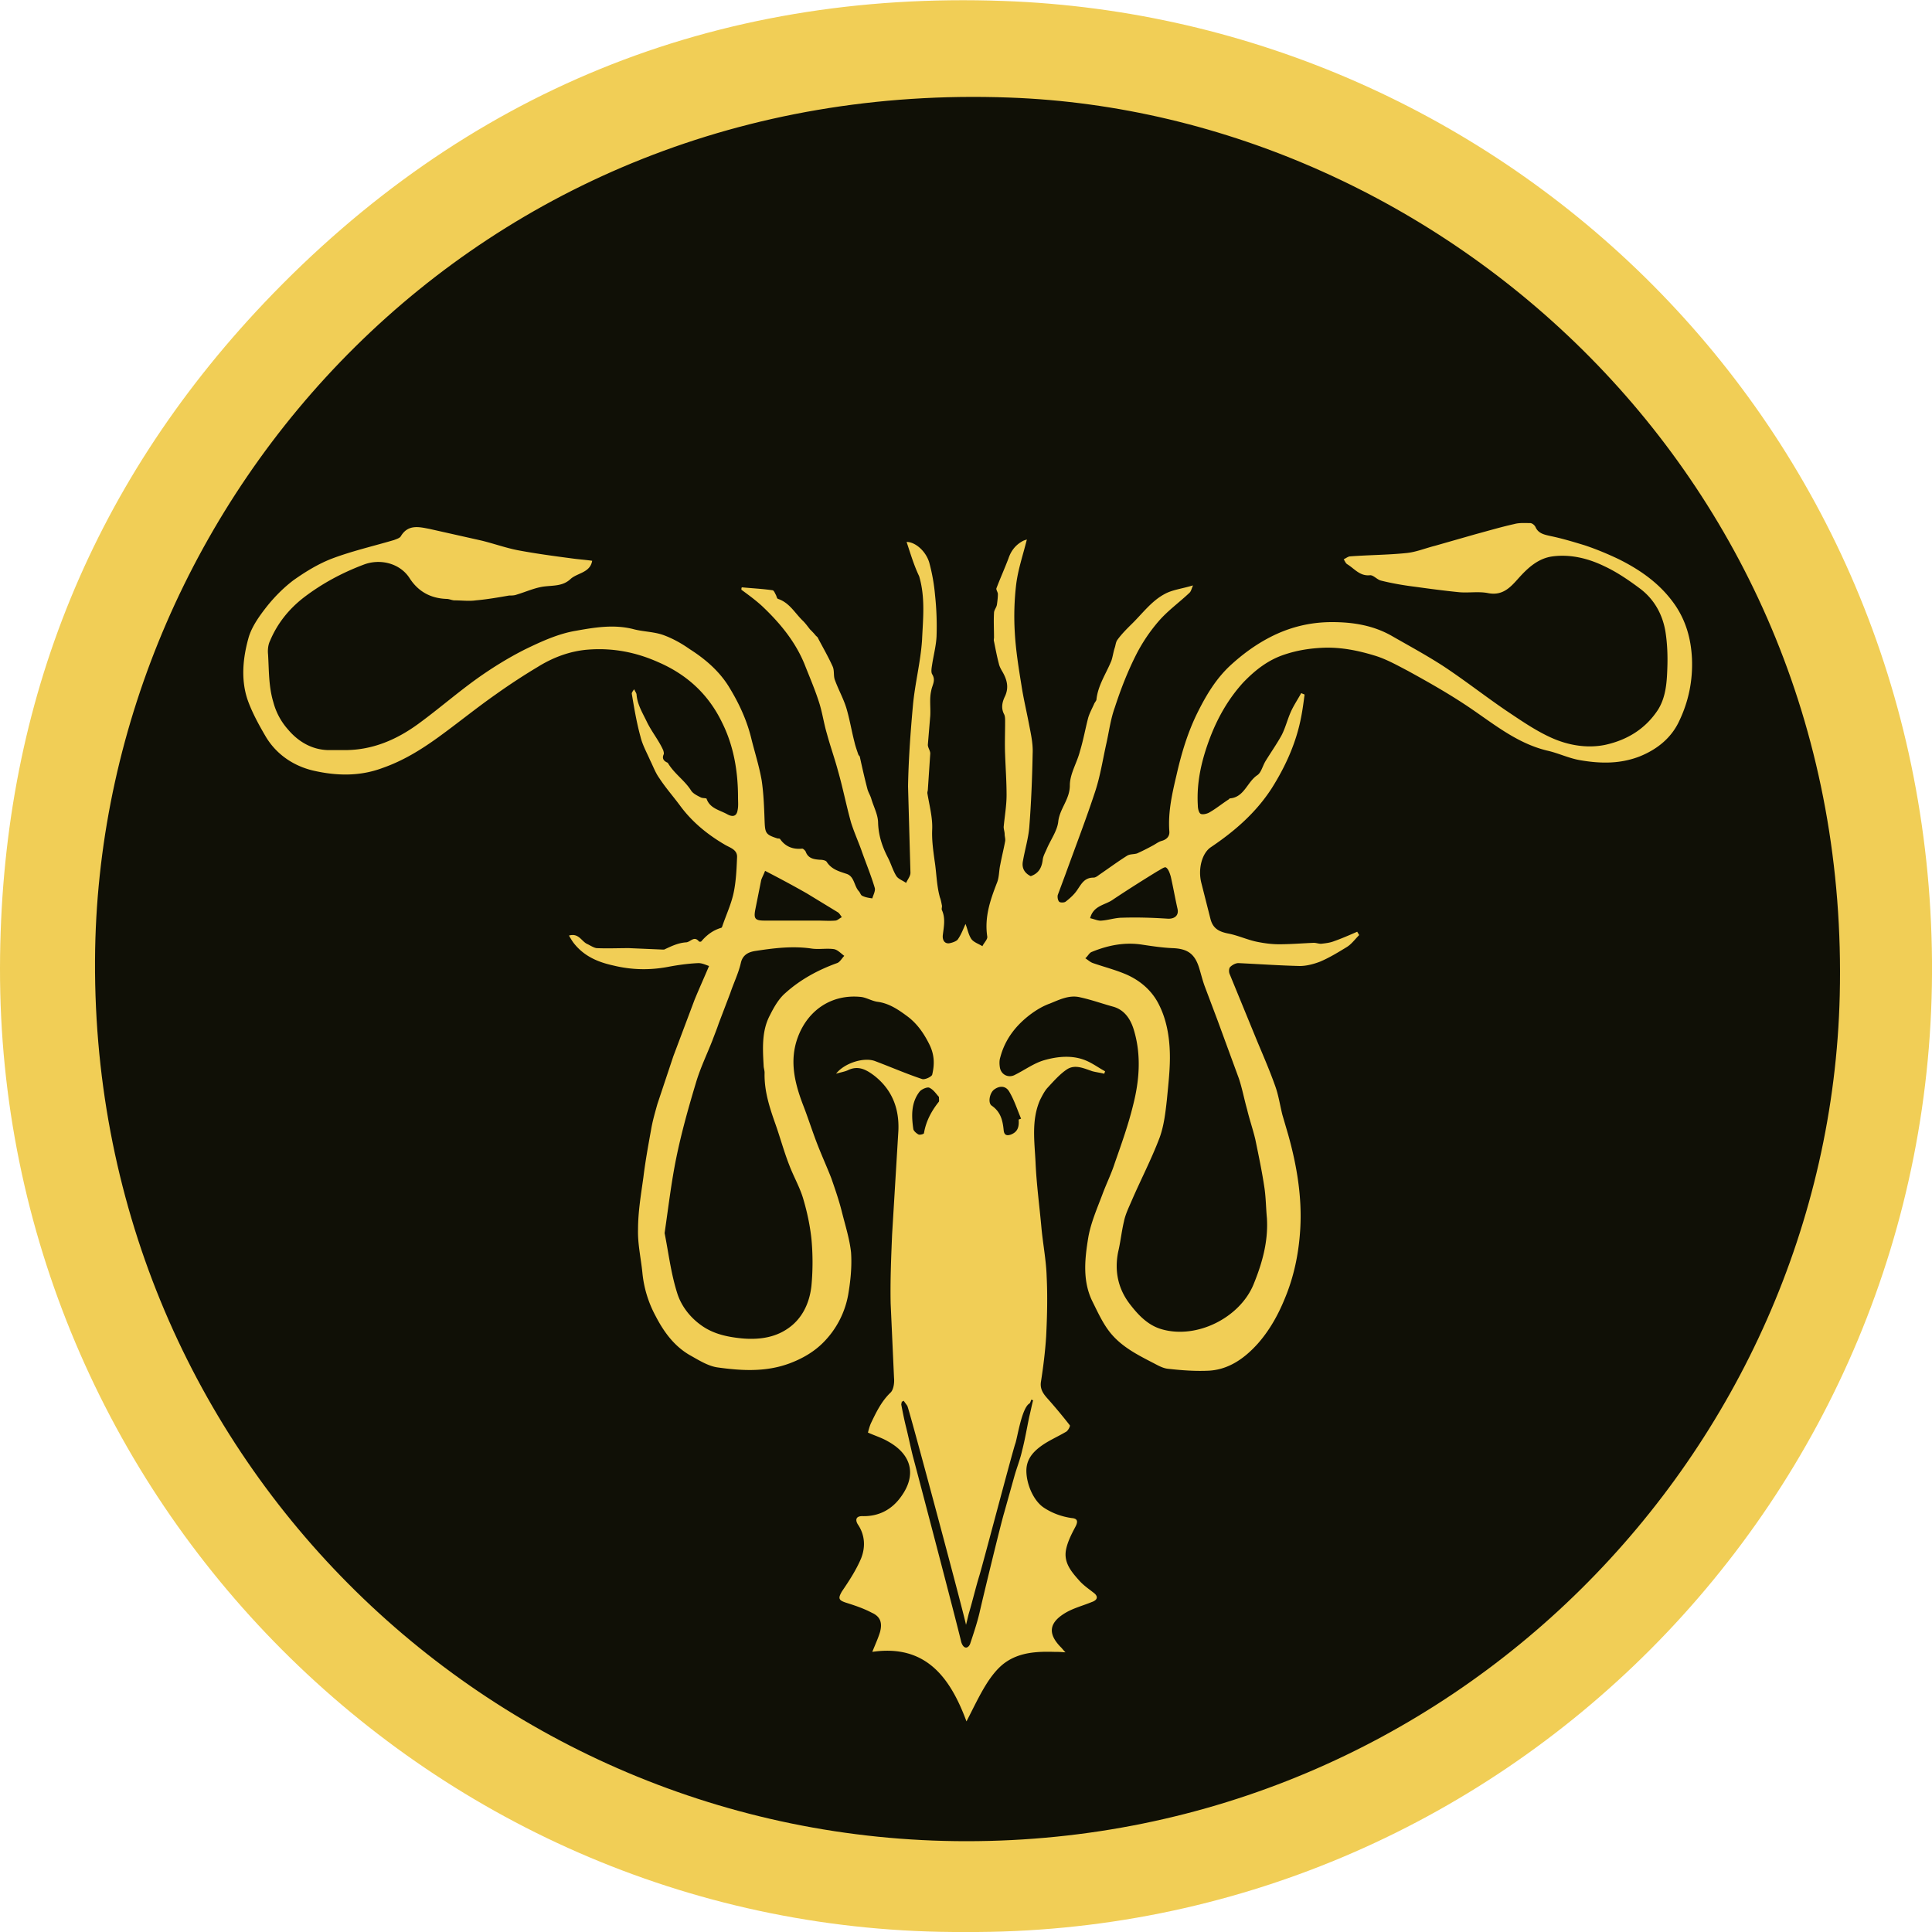 <svg xmlns="http://www.w3.org/2000/svg" viewBox="0 0 400 400"><circle cx="200" cy="200" r="191.5" fill="#101006"/><path d="M200 9c25.8 0 50.8 5 74.3 15 22.7 9.6 43.2 23.4 60.7 40.9s31.3 38 40.9 60.7c10 23.5 15 48.6 15 74.3s-5 50.8-15 74.3c-9.6 22.7-23.4 43.2-40.9 60.7s-38 31.3-60.7 40.9c-23.5 10-48.6 15-74.3 15s-50.8-5-74.3-15c-22.7-9.6-43.2-23.4-60.7-40.9s-31.3-38-40.9-60.7C14 250.8 9 225.8 9 200s5-50.8 15-74.3C33.6 103 47.4 82.5 64.9 65s38-31.3 60.7-40.9C149.2 14 174.2 9 200 9m0-1C94 8 8 94 8 200s86 192 192 192 192-86 192-192S306 8 200 8h0z"/><g fill="#f1ce56"><path d="M207.8.2C147.8-2 96.1 19.1 54.7 62.7 18.3 101.1.1 147.4 0 200.4-.2 310.2 89.4 400.6 199.8 400c110.7.7 201.1-89.8 200.2-201.1C399.1 87.3 311 3.9 207.8.2zm-7.7 381c-99 0-182.2-80.6-180.4-184.7C21.4 103.1 98.5 16.1 209 20.2c88.8 3.2 174.5 78.3 171.9 185.9-2.3 94.2-80.2 175.1-180.8 175.1z"/><path d="M187.7 112.2c1.8 0 4 1.9 4.7 4.3a38.72 38.72 0 0 1 1.2 6.8c.3 2.8.4 5.7.3 8.5-.1 1.9-.6 3.8-.9 5.7-.1.7-.3 1.6 0 2.1.8 1.3 0 2.2-.2 3.4-.4 1.7-.1 3.4-.2 5.2l-.5 6c0 .6.5 1.2.5 1.8l-.5 7.5c0 .2-.1.4-.1.7.4 2.5 1.1 5 1 7.5-.1 2.2.2 4.3.5 6.5.4 2.5.4 5.1 1.1 7.6.2.5.3 1.1.4 1.6.1.3-.1.7 0 1 .8 1.7.4 3.5.2 5.2-.1.8.2 1.8 1.3 1.7.6-.1 1.5-.4 1.8-.8.7-1 1.1-2.1 1.6-3.2.4 1 .6 2.2 1.2 3.1.5.7 1.5 1 2.3 1.5.3-.7 1.1-1.4 1-2-.6-4 .6-7.5 2-11.1.5-1.2.4-2.5.7-3.8.3-1.6.7-3.2 1-4.8.1-.5-.1-1-.1-1.5s-.2-1-.2-1.5c.2-2.2.6-4.4.6-6.6 0-2.8-.2-5.5-.3-8.3-.1-2.3 0-4.6 0-6.9 0-.5 0-1.1-.2-1.5-.7-1.3-.4-2.6.2-3.8.8-1.8.4-3.4-.6-5.1-.3-.5-.6-1.1-.7-1.6-.4-1.5-.7-3.1-1-4.6-.1-.3 0-.6 0-.8 0-1.7-.1-3.4 0-5.1 0-.6.5-1.1.6-1.7.1-.7.2-1.5.2-2.2 0-.4-.4-.9-.3-1.2.8-2.1 1.7-4.1 2.5-6.2.5-1.5 1.4-2.7 2.8-3.5.3-.2.7-.3 1-.4-.8 3.2-1.8 6.1-2.2 9.2-.4 3.3-.5 6.7-.3 10 .2 3.7.8 7.4 1.4 11.1.4 2.6 1 5.1 1.5 7.7.4 2.1.9 4.2.8 6.3-.1 5.1-.3 10.2-.7 15.3-.2 2.3-.9 4.6-1.3 6.9-.3 1.4.2 2.5 1.6 3.2 1.7-.6 2.3-1.8 2.5-3.5.1-.7.5-1.4.8-2.1.8-1.9 2.2-3.8 2.4-5.7.3-2.7 2.4-4.6 2.4-7.5 0-2.4 1.5-4.7 2.1-7.1.7-2.3 1.1-4.6 1.7-6.9.3-1 .8-1.9 1.2-2.8.1-.3.4-.6.5-.9.3-3 2-5.4 3.1-8.1.3-.9.4-1.8.7-2.7.2-.6.2-1.2.6-1.7.8-1.1 1.8-2.1 2.7-3 2.3-2.2 4.2-4.9 7-6.4 1.6-.9 3.6-1.1 5.9-1.8-.3.7-.4 1.2-.7 1.5-2.1 2-4.5 3.7-6.4 5.9a34.75 34.75 0 0 0-4.8 7.2c-1.7 3.4-3.1 7-4.3 10.7-.9 2.5-1.2 5.1-1.8 7.7-.7 3.2-1.2 6.4-2.2 9.5-1.9 5.8-4.1 11.5-6.2 17.3l-1.6 4.3c-.1.4 0 1.1.3 1.4.2.2 1 .2 1.3 0 .9-.7 1.8-1.5 2.4-2.4.9-1.3 1.5-2.6 3.4-2.6.4 0 .8-.3 1.2-.6 1.9-1.3 3.8-2.7 5.7-3.9.6-.4 1.4-.3 2.1-.5 1.1-.5 2.1-1 3.2-1.6.6-.3 1.2-.8 1.9-1 1.1-.3 1.7-1 1.6-2-.3-4 .6-7.9 1.5-11.7 1-4.4 2.3-8.8 4.4-13 1.8-3.6 3.8-6.9 6.7-9.6 2.5-2.3 5.2-4.3 8.3-5.9 4.1-2.1 8.3-3.1 12.8-3.1 4.4 0 8.7.7 12.6 3 3.5 2 7 3.9 10.4 6.1 4.4 2.9 8.6 6.2 13 9.2 3 2 6 4.1 9.3 5.6 3.5 1.6 7.5 2.3 11.3 1.5 4.5-1 8.3-3.3 10.9-7.3 1.6-2.6 1.8-5.6 1.9-8.5.1-2.6 0-5.2-.4-7.7-.6-3.5-2.3-6.6-5.2-8.8-2.4-1.8-4.9-3.5-7.5-4.7-3.3-1.6-7-2.5-10.7-2-2.9.4-5 2.3-6.9 4.4-1.7 1.9-3.3 3.8-6.4 3.2-2-.4-4.1 0-6.1-.2-3-.3-6-.7-8.9-1.1-2.4-.3-4.8-.7-7.2-1.3-.8-.2-1.6-1.2-2.3-1.1-2.1.2-3.2-1.4-4.7-2.3-.3-.2-.5-.7-.7-1 .4-.2.8-.5 1.2-.6 3.9-.3 7.9-.3 11.8-.7 2-.2 3.9-1 5.9-1.5l8.4-2.4c2.6-.7 5.3-1.5 8-2.1 1.1-.3 2.2-.2 3.3-.2.4 0 .9.4 1.1.8.6 1.4 1.9 1.6 3.2 1.9 2.4.5 4.7 1.2 7 1.9 2.4.8 4.8 1.8 7.1 2.9 4.6 2.3 8.7 5.2 11.7 9.6 2.2 3.3 3.2 6.9 3.4 10.9.2 4.6-.7 8.9-2.6 12.9-1.6 3.5-4.5 5.9-8.2 7.4-4.1 1.6-8.2 1.5-12.3.8-2.4-.4-4.6-1.5-6.9-2-6.6-1.6-11.6-6-17.1-9.6-3.8-2.5-7.7-4.7-11.7-6.9-2.3-1.2-4.6-2.5-7-3.2-3.3-1-6.7-1.7-10.3-1.6-2.8.1-5.5.5-8.2 1.4-3.4 1.1-6.1 3.2-8.6 5.8-3.1 3.4-5.3 7.3-6.9 11.5-1.7 4.5-2.8 9.1-2.5 14 0 .6.2 1.5.6 1.7s1.3 0 1.8-.3c1.4-.8 2.6-1.8 4-2.7l.2-.2c3-.2 3.6-3.4 5.7-4.8.8-.5 1.1-1.9 1.7-2.9 1.1-1.8 2.3-3.5 3.3-5.3.8-1.5 1.2-3.2 1.9-4.8.6-1.4 1.5-2.7 2.2-4 .2.1.5.2.7.3-.2 1.5-.4 3.1-.7 4.6-1 5.3-3.2 10.2-6.1 14.8-3.3 5.1-7.7 8.9-12.6 12.2-1.8 1.2-2.7 4.4-2 7.3l1.9 7.5c.5 2 1.7 2.7 3.8 3.1 2 .4 3.9 1.3 5.9 1.7 1.5.3 3 .5 4.5.5 2.4 0 4.8-.2 7.2-.3.5 0 1 .2 1.5.2.9-.1 1.8-.2 2.6-.5 1.7-.6 3.3-1.3 4.9-2 .1.2.3.5.4.7-.9.9-1.6 1.9-2.6 2.5-1.8 1.1-3.6 2.2-5.5 3-1.3.5-2.8.9-4.2.9-4.2-.1-8.5-.4-12.7-.6-.6 0-1.3.4-1.7.8-.3.3-.3 1.1-.1 1.5l5.7 13.9c1.3 3.1 2.6 6.1 3.7 9.2.7 1.9 1 4 1.5 6l1.2 4.1c1.8 6.4 2.9 13 2.5 19.6-.3 5-1.3 9.9-3.3 14.6-1.4 3.4-3.2 6.5-5.5 9.1-2.7 3-6.1 5.5-10.5 5.6-2.7.1-5.3-.1-8-.4-1.2-.1-2.3-.8-3.3-1.3-3.1-1.6-6.2-3.2-8.5-5.9-1.7-2-2.8-4.5-4-6.9-2-4.2-1.5-8.7-.8-13 .5-3 1.8-6 2.9-8.9.8-2.2 1.9-4.4 2.6-6.6 1.4-4 2.8-7.9 3.8-12 1.3-5.1 1.7-10.3.2-15.4-.6-2.1-1.8-4.3-4.4-5-2.2-.6-4.4-1.4-6.7-1.9-2.3-.6-4.4.5-6.4 1.3-1.4.5-2.7 1.3-3.8 2.1-3.1 2.3-5.4 5.2-6.4 9-.2.6-.2 1.3-.1 2 .2 1.6 1.8 2.4 3.2 1.6 2-1 3.9-2.4 6-3 2.8-.8 5.9-1.1 8.7.1 1.4.6 2.6 1.5 3.9 2.2-.1.2-.1.4-.2.5-.8-.2-1.6-.3-2.4-.5-1.8-.6-3.6-1.5-5.3-.4-1.5 1-2.8 2.5-4.1 3.9-.6.7-1.1 1.7-1.5 2.5-1.8 4.2-1.1 8.6-.9 12.9.2 4.5.8 8.9 1.2 13.3.3 3.4 1 6.9 1.1 10.3.2 4.1.1 8.2-.1 12.3-.2 3.2-.6 6.4-1.1 9.6-.2 1.6.7 2.6 1.6 3.6 1.5 1.7 3 3.5 4.4 5.3.1.2-.4 1.2-.9 1.4-1.7 1-3.6 1.8-5.2 3s-2.9 2.7-2.9 5c0 2.8 1.5 6.3 3.7 7.7 1.7 1.1 3.6 1.8 5.7 2.1 1.3.1 1.3.8.7 1.9-.8 1.5-1.6 3.1-1.9 4.7-.5 2.7 1.2 4.6 2.8 6.4.9 1 2.1 1.8 3.1 2.6.8.7.6 1.4-.6 1.8-1.7.7-3.6 1.2-5.2 2.1-3.5 2-4.1 4.3-1.1 7.3.2.2.4.5.9 1-1.1-.1-1.8-.1-2.4-.1-3.6-.1-7.2.1-10.2 2.3-1.5 1.1-2.8 2.8-3.8 4.4-1.5 2.4-2.7 5-4.1 7.7-3.4-9.2-8.5-16-19.5-14.4.6-1.5 1.2-2.8 1.6-4.1.5-1.9.1-3.2-1.7-4-1.7-.9-3.5-1.5-5.4-2.1-1.5-.5-1.6-.9-.8-2.3 1.5-2.2 3-4.5 4-6.9.9-2.3.8-4.8-.7-7-.5-.8-.5-1.7.9-1.7 3.5.1 6.2-1.4 8.1-4.1 3.1-4.3 2.3-8.6-2.8-11.4-1.2-.7-2.5-1.1-4.1-1.8.1-.4.3-1.2.6-1.9 1.1-2.3 2.2-4.6 4.1-6.4.6-.6.8-2 .7-3l-.7-15.4c-.1-4.8.1-9.5.3-14.3l1.3-21.5c.2-4.6-1.3-8.5-5-11.4-1.6-1.2-3.3-2.2-5.5-1.1-.7.3-1.4.4-2.4.7 1.7-2.2 5.8-3.5 8.1-2.6 3.2 1.2 6.4 2.6 9.7 3.7.6.2 2-.5 2.1-.9.5-2.1.5-4.1-.6-6.3s-2.4-4.1-4.3-5.6c-2-1.5-4-2.9-6.5-3.2-1.2-.2-2.3-.9-3.4-1-6-.6-10.9 2.7-13 8.3-1.8 4.8-.7 9.4 1 13.9 1.1 2.8 2 5.7 3.1 8.5.9 2.3 1.9 4.5 2.8 6.8.8 2.3 1.6 4.6 2.2 7 .7 2.8 1.6 5.6 1.9 8.4.2 2.9-.1 5.9-.6 8.8a18.69 18.69 0 0 1-5.2 9.9c-1.9 1.9-4.3 3.3-7 4.3-4.9 1.8-9.9 1.5-14.9.8-2-.3-4-1.6-5.8-2.6-3.2-1.9-5.3-4.8-7-8.1a23.57 23.57 0 0 1-2.7-8.9c-.3-3-1-6-.9-9 0-3.6.6-7.1 1.1-10.7.4-3.3 1-6.6 1.6-9.9.3-1.8.8-3.5 1.3-5.3l3.3-9.9 4.4-11.7c.9-2.2 1.9-4.4 3-7-.6-.2-1.4-.6-2.2-.6-2.2.1-4.3.4-6.4.8-3.8.7-7.5.6-11.2-.3-3.2-.7-6-1.9-8.1-4.5-.4-.5-.7-1-1.1-1.7 2.1-.6 2.6 1.3 3.9 1.8.6.3 1.2.7 1.8.8 2.2.1 4.5 0 6.7 0l7 .3h.3c1.5-.7 2.9-1.4 4.6-1.5.9-.1 1.6-1.4 2.6-.2.1.1.4.1.5 0 1.1-1.3 2.4-2.3 4.1-2.8.1 0 .2-.2.2-.2.8-2.4 1.9-4.7 2.4-7.1s.6-4.9.7-7.3c.1-1.6-1.5-2-2.5-2.6-3.6-2.1-6.8-4.7-9.3-8.1-1.4-1.9-3-3.7-4.3-5.7-.8-1.1-1.3-2.5-1.9-3.7-.7-1.6-1.6-3.2-2-4.9-.8-2.9-1.3-5.9-1.8-8.9 0-.2.2-.5.5-.9.2.5.5.8.5 1.2.2 2.1 1.3 3.8 2.2 5.7 1 2 2.4 3.7 3.3 5.7.1.3.2.7.1.9-.4.9.1 1.4.8 1.7l.1.1c1.3 2.2 3.5 3.6 4.8 5.7.4.6 1.2 1 2 1.4.4.2 1.2.1 1.2.3.7 2 2.7 2.3 4.3 3.2 1.1.6 1.9.4 2.1-.8.2-.9.1-1.8.1-2.7 0-5.4-.9-10.7-3.3-15.5-2.8-5.8-7.2-9.9-13.2-12.5-4.7-2.1-9.5-3-14.6-2.6-3.7.3-7.2 1.6-10.4 3.6a130.28 130.28 0 0 0-8.7 5.7c-4 2.8-7.8 5.9-11.8 8.8-3.6 2.6-7.3 4.9-11.6 6.4-4.8 1.8-9.6 1.6-14.1.6-4.1-.9-7.9-3.3-10.2-7.3-1.4-2.4-2.7-4.8-3.6-7.3-1.5-4.3-1-8.9.2-13.1.7-2.3 2.3-4.5 3.8-6.4 1.6-2 3.5-3.9 5.5-5.4 2.4-1.7 5-3.3 7.8-4.4 4.2-1.6 8.6-2.6 13-3.9.5-.2 1.2-.4 1.4-.8 1.5-2.5 3.8-1.9 5.9-1.5l10.7 2.4c2.5.6 5 1.5 7.5 2 3.7.7 7.4 1.2 11.2 1.7 1.4.2 2.9.3 4.3.5-.4 2.5-3.1 2.5-4.5 3.8-1.5 1.4-3.3 1.3-5.2 1.5-2 .2-3.9 1.1-5.9 1.7-.5.2-1.1.2-1.6.2-2.3.4-4.6.8-6.9 1-1.4.2-2.9 0-4.4 0-.5 0-1.1-.3-1.6-.3-3.3-.1-5.9-1.5-7.7-4.3-2-3.1-6.1-4.1-9.5-2.8-4.5 1.7-8.6 3.9-12.4 6.8-3.1 2.4-5.5 5.4-7 9-.4.8-.5 1.9-.4 2.8.2 3.3.1 6.6 1.1 9.9a13.79 13.79 0 0 0 3 5.6c2.1 2.5 4.9 4.2 8.3 4.3h3.5c5.8 0 10.8-2.2 15.3-5.5 4.1-3 8-6.4 12.2-9.4 3.1-2.2 6.5-4.3 9.9-6 3.3-1.6 6.8-3.2 10.4-3.8 3.9-.7 8-1.4 12.1-.3 2 .5 4.2.5 6.1 1.2s3.7 1.7 5.4 2.9c3.3 2.1 6.3 4.7 8.3 8.1 2 3.3 3.6 6.8 4.5 10.6.7 2.8 1.6 5.6 2.1 8.5.4 2.7.5 5.5.6 8.3.1 2.6.2 2.9 2.7 3.7.2 0 .4 0 .5.1 1.1 1.6 2.7 2.2 4.6 2 .2 0 .6.4.7.6.5 1.4 1.6 1.6 2.9 1.7.5 0 1.3.1 1.5.5 1 1.5 2.5 1.9 4 2.4 1.7.5 1.6 2.5 2.6 3.6.3.3.4.9.8 1 .6.3 1.3.4 2 .5.2-.7.7-1.6.5-2.2-.8-2.7-1.9-5.3-2.8-7.9-.7-1.9-1.5-3.7-2.1-5.6-1-3.6-1.7-7.2-2.7-10.7-.7-2.6-1.6-5.1-2.3-7.7-.6-2-.9-4.1-1.5-6.1-.8-2.6-1.9-5.2-2.9-7.7-1.9-5-5.2-9-9-12.6-1.3-1.2-2.8-2.3-4.3-3.4 0-.2 0-.4.1-.5 2.1.2 4.2.3 6.3.6.3 0 .5.5.7.9.2.3.2.8.5.9 2.4.8 3.5 3 5.2 4.6.5.5 1 1.2 1.4 1.7.4.4.8.8 1.2 1.3.2.2.4.3.5.6 1 1.9 2.1 3.8 3 5.8.4.9.1 2 .5 2.9.7 1.9 1.7 3.7 2.3 5.6.7 2.3 1.1 4.8 1.7 7.1.2.9.5 1.7.8 2.6a1.38 1.38 0 0 0 .3.4c.5 2.3 1 4.5 1.6 6.8.2.7.6 1.3.8 2 .5 1.7 1.4 3.3 1.4 5 .1 2.7.9 5 2.1 7.3.6 1.2 1 2.6 1.7 3.7.4.6 1.3.9 2 1.4.3-.7.9-1.4.9-2.1l-.5-17.9c.1-5.5.5-11.1 1-16.6.4-4.6 1.6-9.1 1.9-13.7.2-4.4.7-8.8-.6-13.2-1.1-2.3-1.8-4.7-2.6-7.1zm-50.1 143.1c.8 4 1.3 8.3 2.6 12.4.8 2.6 2.6 5 5 6.7 2.5 1.8 5.4 2.4 8.4 2.7 3.3.3 6.6-.1 9.3-1.9 3.1-2 4.7-5.3 5.1-9 .3-3.2.3-6.5 0-9.7-.3-2.8-.9-5.6-1.7-8.3-.7-2.4-2-4.6-2.9-7-1.1-2.8-1.9-5.8-2.9-8.6-1.2-3.4-2.3-6.8-2.2-10.5 0-.5-.2-1-.2-1.5-.2-3.6-.4-7.2 1.3-10.4.8-1.6 1.8-3.4 3.2-4.6 3.1-2.8 6.8-4.8 10.7-6.2.6-.2 1-1 1.5-1.5-.7-.5-1.4-1.3-2.2-1.4-1.5-.2-3 .1-4.5-.1-4-.6-7.9-.1-11.8.5-1.2.2-2.5.7-2.9 2.4-.5 2.2-1.5 4.2-2.2 6.3l-2.4 6.3c-.4 1.2-.9 2.4-1.3 3.5-1.1 2.8-2.4 5.5-3.3 8.4-1.6 5.3-3.1 10.6-4.2 16-1 4.9-1.6 10-2.4 15.5zm124.7-3.1c-.2-2.1-.2-4.1-.5-6.2-.5-3.4-1.2-6.7-1.9-10.1-.5-2.1-1.2-4.1-1.7-6.2-.6-2.1-1-4.3-1.7-6.4l-4.4-12-2.6-6.9c-.5-1.3-.8-2.6-1.2-3.9-.9-3-2.4-4.1-5.6-4.2-2.1-.1-4.1-.4-6.1-.7-3.7-.6-7.2.1-10.6 1.5-.5.2-.8.9-1.3 1.3.5.3 1 .8 1.6 1 2.3.8 4.7 1.4 7 2.4 2.9 1.3 5.3 3.4 6.7 6.3 1.5 3 2.1 6.4 2.2 9.8.1 3.2-.3 6.5-.6 9.7-.3 2.7-.6 5.4-1.5 7.9-1.7 4.5-3.9 8.7-5.8 13.1-.6 1.4-1.3 2.8-1.6 4.3-.5 2.1-.7 4.2-1.2 6.3-.8 4 0 7.7 2.5 10.9 1.7 2.2 3.7 4.3 6.5 5.1 7.2 2.1 16.1-2.3 19-9.2 1.8-4.4 3.1-8.9 2.8-13.8zM187.1 290a.76.76 0 0 1-.4.2c0 .2-.1.4-.1.6.3 1.6.6 3.1 1 4.7.5 2 .9 4 1.4 6 .1.3 9.1 34.5 10 38.4.1.4.4 1.1.9 1.2s.9-.5 1-.9c.7-2.1 1.4-4.2 1.9-6.3.6-2.7 4.4-18.4 5.1-20.7l2.1-7.5c.5-1.8 1.2-3.5 1.6-5.3.6-2.3 1-4.7 1.5-7.1.3-1.2.5-2.3.8-3.4-.1 0-.3-.1-.4-.1-.1.3-.2.7-.4.8-1.6 1-2.5 7.3-2.9 8.3-.7 2.1-6.7 24.9-7.4 27.2-.8 2.6-1.4 5.2-2.2 7.9-.1.3-.4 1.7-.6 2.4-.2-1.4-11.3-42.9-12.1-45.2-.1-.3-.5-.7-.8-1.2zm-28.7-109.7c-.3.8-.6 1.3-.8 1.9l-1.2 6c-.4 2-.1 2.4 1.9 2.4h10.9c1.2 0 2.5.1 3.7 0 .5 0 .9-.5 1.4-.7-.3-.4-.5-.8-.8-1l-6.4-3.9c-2.8-1.6-5.6-3.1-8.7-4.7zm67.3 9.8c.9.2 1.7.6 2.4.5 1.4-.1 2.8-.6 4.3-.6 3.1-.1 6.2 0 9.3.2 1.4.1 2.4-.6 2.1-2-.5-2.2-.9-4.5-1.4-6.7-.2-.7-.5-1.6-1-1.9-.3-.2-1.2.5-1.8.8-3.1 1.9-6.1 3.8-9.1 5.8-1.6 1.2-4.1 1.2-4.8 3.9zm-14.8 41.7c.2-.1.3-.1.5-.2-.8-1.9-1.4-3.8-2.4-5.5-.7-1.3-2-1.4-3.2-.5-.9.7-1.3 2.7-.5 3.3 1.9 1.3 2.3 3.1 2.5 5.1.1 1 .6 1.2 1.5.9 1.5-.6 1.7-1.7 1.6-3.1zm-16.5-4.7c-.5-.5-1.1-1.5-2-1.9-.4-.2-1.6.3-2 .8-1.8 2.3-1.7 5.1-1.3 7.8.1.4.7.9 1.1 1.1.3.1 1.1-.1 1.1-.3.4-2.4 1.5-4.5 3-6.4.2-.2.1-.4.1-1.1z" fill-rule="evenodd"/></g></svg>